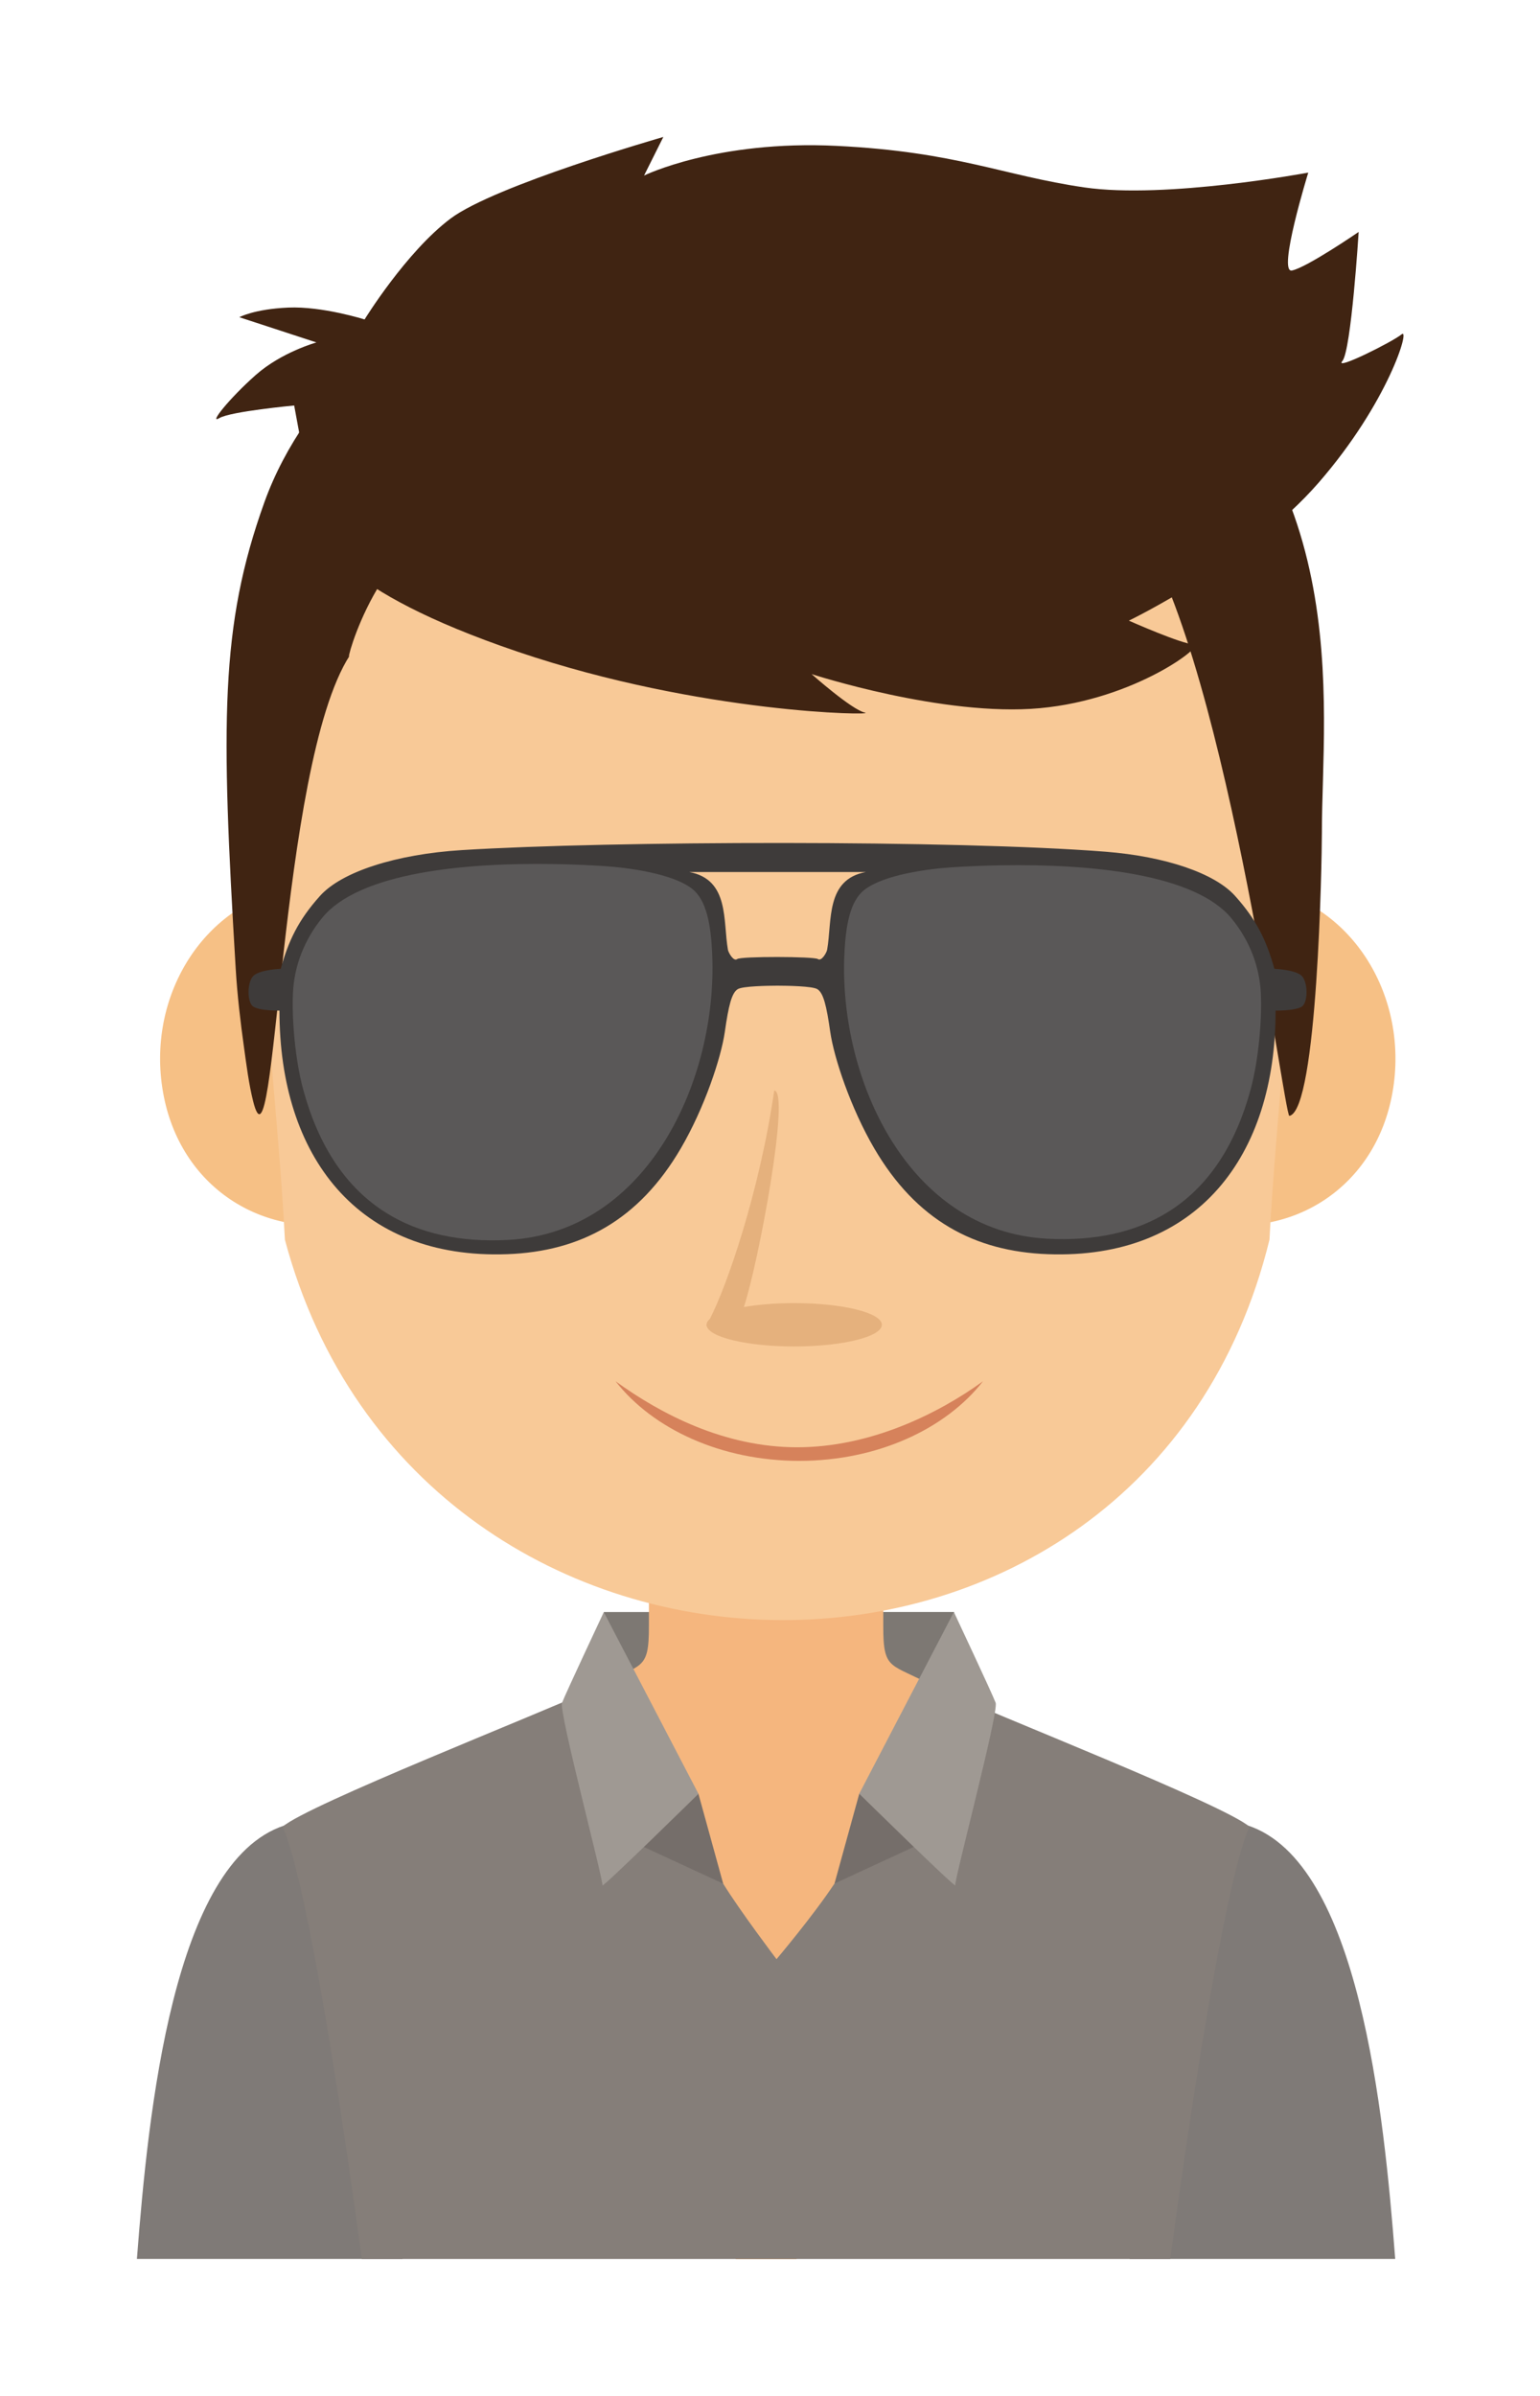<?xml version="1.0" encoding="UTF-8" standalone="no"?>
<svg
   xmlns:dc="http://purl.org/dc/elements/1.1/"
   xmlns:cc="http://creativecommons.org/ns#"
   xmlns:rdf="http://www.w3.org/1999/02/22-rdf-syntax-ns#"
   xmlns:svg="http://www.w3.org/2000/svg"
   xmlns="http://www.w3.org/2000/svg"
   id="svg8126"
   version="1.1"
   viewBox="0 0 22.46 34.921"
   height="34.921mm"
   width="22.46mm">
  <defs
     id="defs8120" />
  <g
     transform="translate(-36.395,-198.653)"
     id="layer1">
    <g
       transform="matrix(0.353,0,0,-0.353,45.251,223.766)"
       id="g4199">
      <path
         id="path4201"
         style="fill:#7d7873;fill-opacity:1;fill-rule:evenodd;stroke:none"
         d="M 0,0 -0.142,4.584 14.332,4.586 14.195,0.144 Z" />
    </g>
    <g
       transform="matrix(0.353,0,0,-0.353,44.344,227.095)"
       id="g4203">
      <path
         id="path4205"
         style="fill:#7f7a77;fill-opacity:1;fill-rule:evenodd;stroke:none"
         d="m 0,0 c -0.461,0.346 -10.774,5.201 -10.774,5.201 -4.591,-1.514 -5.621,-11.823 -6.088,-17.895 h 10.969 z" />
    </g>
    <g
       transform="matrix(0.353,0,0,-0.353,50.791,227.095)"
       id="g4207">
      <path
         id="path4209"
         style="fill:#7f7a77;fill-opacity:1;fill-rule:evenodd;stroke:none"
         d="m 0,0 c 0.462,0.346 10.775,5.201 10.775,5.201 4.59,-1.514 5.62,-11.823 6.087,-17.895 H 5.894 Z" />
    </g>
    <g
       transform="matrix(0.353,0,0,-0.353,47.568,221.274)"
       id="g4211">
      <path
         id="path4213"
         style="fill:#f5b67e;fill-opacity:1;fill-rule:evenodd;stroke:none"
         d="m 0,0 h -4.841 v -3.056 c 0.003,-1.899 -0.313,-1.505 -2.087,-2.492 0,0 -1.711,-1.403 -2.232,-1.569 2.151,-6.925 3.706,-15.831 7.911,-22.078 H 0 1.249 c 4.205,6.247 5.76,15.153 7.911,22.078 -0.521,0.166 -2.232,1.569 -2.232,1.569 -1.774,0.987 -2.09,0.593 -2.087,2.492 V 0 Z" />
    </g>
    <g
       transform="matrix(0.353,0,0,-0.353,47.72,227.207)"
       id="g4215">
      <path
         id="path4217"
         style="fill:#857e79;fill-opacity:1;fill-rule:evenodd;stroke:none"
         d="m 0,0 c 0,0 -1.51,1.992 -2.206,3.122 -2.102,3.413 -5.088,8.084 -5.157,8.122 -2.58,-1.176 -11.989,-4.862 -13.043,-5.775 0.856,-1.871 2.152,-9.571 3.273,-17.847 h 16.7 16.701 C 17.389,-4.102 18.685,3.598 19.54,5.469 18.486,6.382 9.078,10.068 6.498,11.244 6.433,11.208 4.566,6.397 2.397,3.124 1.497,1.766 0,0 0,0" />
    </g>
    <g
       transform="matrix(0.353,0,0,-0.353,52.137,213.67)"
       id="g4219">
      <path
         id="path4221"
         style="fill:#f6c085;fill-opacity:1;fill-rule:evenodd;stroke:none"
         d="m 0,0 c -0.693,-3.936 1.641,-7.215 5.216,-7.922 3.574,-0.706 7.03,1.428 7.722,5.365 C 13.63,1.38 11.296,5.145 7.723,5.851 4.15,6.558 0.692,3.939 0,0" />
    </g>
    <g
       transform="matrix(0.353,0,0,-0.353,43.34,213.67)"
       id="g4223">
      <path
         id="path4225"
         style="fill:#f6c085;fill-opacity:1;fill-rule:evenodd;stroke:none"
         d="m 0,0 c 0.693,-3.936 -1.642,-7.215 -5.216,-7.922 -3.574,-0.706 -7.031,1.428 -7.722,5.365 -0.693,3.937 1.642,7.702 5.215,8.408 C -4.15,6.558 -0.692,3.939 0,0" />
    </g>
    <g
       transform="matrix(0.353,0,0,-0.353,54.03,205.399)"
       id="g4227">
      <path
         id="path4229"
         style="fill:#f8c997;fill-opacity:1;fill-rule:evenodd;stroke:none"
         d="m 0,0 c -3.489,4.74 -8.931,7.853 -14.708,8.082 -10e-4,0 -0.114,0.005 -0.3,0.013 l 0.007,0.226 c 0,0 -1.4,-0.056 -2.846,-0.113 -1.446,0.057 -2.847,0.113 -2.847,0.113 l 0.006,-0.226 C -20.874,8.087 -20.987,8.082 -20.987,8.082 -26.765,7.853 -32.205,4.74 -35.694,0 c -3.492,-4.745 -3.957,-10.721 -3.682,-16.443 0.209,-4.324 0.974,-11.305 1.189,-15.631 5.553,-20.772 35.504,-21.111 40.679,0 0.215,4.326 0.979,11.307 1.188,15.631 C 3.955,-10.721 3.492,-4.745 0,0" />
    </g>
    <g
       transform="matrix(0.353,0,0,-0.353,41.495,208.208)"
       id="g4231">
      <path
         id="path4233"
         style="fill:#402412;fill-opacity:1;fill-rule:evenodd;stroke:none"
         d="m 0,0 c -0.276,-0.598 1.31,5.401 4.79,5.505 3.642,0.109 26.279,-1.269 27.439,0.246 3.836,-4.855 6.376,-24.798 6.595,-24.755 1.163,0.226 1.343,10.559 1.343,11.692 -0.007,5.277 1.527,15.438 -8.022,21.77 C 26.273,18.353 14.133,18.74 7.376,16.535 2.668,14.999 -1.844,10.998 -3.522,6.337 -5.364,1.218 -5.317,-2.782 -4.71,-12.918 c 0.066,-1.1 0.195,-2.201 0.348,-3.291 0.101,-0.725 0.194,-1.468 0.37,-2.179 C -3.035,-22.249 -2.944,-4.562 0,0" />
    </g>
    <g
       transform="matrix(0.353,0,0,-0.353,41.009,206.315)"
       id="g4235">
      <path
         id="path4237"
         style="fill:#402412;fill-opacity:1;fill-rule:evenodd;stroke:none"
         d="m 0,0 c 0.154,-0.445 0.736,-2.634 8.331,-5.207 7.596,-2.572 14.885,-2.633 14.334,-2.511 -0.552,0.122 -2.205,1.592 -2.205,1.592 0,0 5.451,-1.776 9.433,-1.408 3.982,0.367 6.86,2.634 6.37,2.634 -0.49,0 -2.695,0.98 -2.695,0.98 0,0 4.962,2.389 7.841,5.696 2.879,3.308 3.798,6.432 3.43,6.126 -0.367,-0.306 -2.817,-1.531 -2.449,-1.103 0.367,0.429 0.673,5.33 0.673,5.33 0,0 -2.144,-1.47 -2.756,-1.592 -0.613,-0.123 0.674,4.042 0.674,4.042 0,0 -5.881,-1.101 -9.25,-0.612 -3.369,0.49 -5.268,1.471 -10.229,1.715 -4.962,0.246 -7.963,-1.225 -7.963,-1.225 l 0.796,1.593 c 0,0 -6.952,-1.99 -8.79,-3.368 C 3.707,11.303 1.992,8.516 1.992,8.516 c 0,0 -1.745,0.551 -3.154,0.49 C -2.57,8.945 -3.183,8.608 -3.183,8.608 L 0.002,7.567 c 0,0 -1.439,-0.399 -2.511,-1.348 C -3.581,5.27 -4.47,4.167 -4.01,4.442 c 0.459,0.276 3.093,0.521 3.093,0.521 z" />
    </g>
    <g
       transform="matrix(0.353,0,0,-0.353,45.974,224.714)"
       id="g4239">
      <path
         id="path4241"
         style="fill:#756e6a;fill-opacity:1;fill-rule:evenodd;stroke:none"
         d="m 0,0 c 0.26,0 1.719,-0.231 1.719,-0.231 l 1.024,-3.714 -3.666,1.694 z" />
    </g>
    <g
       transform="matrix(0.353,0,0,-0.353,45.201,222.149)"
       id="g4243">
      <path
         id="path4245"
         style="fill:#9f9993;fill-opacity:1;fill-rule:evenodd;stroke:none"
         d="m 0,0 3.911,-7.502 c 0,0 -4.026,-3.952 -3.969,-3.779 C 0,-11.108 -1.864,-4.116 -1.726,-3.746 -1.587,-3.376 0,0 0,0" />
    </g>
    <g
       transform="matrix(0.353,0,0,-0.353,49.534,224.713)"
       id="g4247">
      <path
         id="path4249"
         style="fill:#756e6a;fill-opacity:1;fill-rule:evenodd;stroke:none"
         d="M 0,0 C -0.26,0 -1.719,-0.231 -1.719,-0.231 L -2.743,-3.944 0.923,-2.25 Z" />
    </g>
    <g
       transform="matrix(0.353,0,0,-0.353,50.307,222.148)"
       id="g4251">
      <path
         id="path4253"
         style="fill:#9f9993;fill-opacity:1;fill-rule:evenodd;stroke:none"
         d="m 0,0 -3.911,-7.502 c 0,0 4.026,-3.952 3.969,-3.779 C 0,-11.108 1.864,-4.116 1.725,-3.746 1.587,-3.376 0,0 0,0" />
    </g>
    <g
       transform="matrix(0.353,0,0,-0.353,46.437,211.649)"
       id="g4255">
      <path
         id="path4257"
         style="fill:#3e3b3a;fill-opacity:1;fill-rule:evenodd;stroke:none"
         d="m 0,0 v 0 c 0.588,-0.46 0.767,-1.457 0.818,-2.685 0.211,-5.062 -2.614,-11.256 -8.28,-11.559 -4.274,-0.228 -7.162,1.785 -8.329,6.125 -0.32,1.189 -0.461,2.826 -0.409,3.9 0.051,1.074 0.447,2.135 1.189,3.043 C -13.038,1.239 -6.344,1.1 -3.58,0.921 -2.603,0.857 -0.793,0.62 0,0 m 7.353,0 v 0 c 0.793,0.62 2.603,0.857 3.581,0.921 2.764,0.179 9.458,0.318 11.431,-2.097 0.741,-0.908 1.138,-1.969 1.189,-3.043 0.051,-1.074 -0.09,-2.711 -0.409,-3.9 -1.167,-4.34 -4.056,-6.353 -8.329,-6.125 C 9.15,-13.941 6.324,-7.747 6.535,-2.685 6.586,-1.457 6.765,-0.46 7.353,0 M 2.011,-2.781 v 0 c -0.151,-0.117 -0.363,0.264 -0.384,0.383 -0.209,1.191 0.07,2.9 -1.598,3.21 H 7.325 C 5.657,0.502 5.936,-1.207 5.726,-2.398 5.705,-2.517 5.493,-2.89 5.343,-2.781 c -0.15,0.108 -3.182,0.117 -3.332,0 m -17.236,2.608 c -0.906,-1.007 -1.308,-1.871 -1.624,-3.011 0,0 -0.832,-0.032 -1.113,-0.275 -0.281,-0.243 -0.288,-1.093 -0.032,-1.279 0.256,-0.185 1.093,-0.172 1.093,-0.172 -0.006,-6.003 3.23,-10.28 9.403,-10.057 3.046,0.11 5.449,1.409 7.181,4.373 0.972,1.662 1.663,3.734 1.816,4.808 0.154,1.074 0.281,1.611 0.537,1.764 0.207,0.124 1.249,0.14 1.641,0.141 0.392,-0.001 1.434,-0.017 1.641,-0.141 0.255,-0.153 0.383,-0.69 0.536,-1.764 0.154,-1.074 0.844,-3.146 1.816,-4.808 1.733,-2.964 4.135,-4.263 7.181,-4.373 6.174,-0.223 9.41,4.054 9.403,10.057 0,0 0.838,-0.013 1.093,0.172 0.256,0.186 0.25,1.036 -0.032,1.279 -0.281,0.243 -1.112,0.275 -1.112,0.275 -0.317,1.14 -0.718,2.004 -1.624,3.011 -0.842,0.936 -2.871,1.628 -5.357,1.824 -6.157,0.485 -20.433,0.452 -26.605,0.065 -2.699,-0.17 -4.942,-0.889 -5.842,-1.889" />
    </g>
    <g
       transform="matrix(0.353,0,0,-0.353,41.095,212.029)"
       id="g4259">
      <path
         id="path4261"
         style="fill:#5a5858;fill-opacity:1;fill-rule:evenodd;stroke:none"
         d="m 0,0 c -0.755,-0.924 -1.158,-2.004 -1.21,-3.097 -0.052,-1.094 0.091,-2.76 0.416,-3.97 0.645,-2.398 1.806,-4.098 3.428,-5.113 1.366,-0.857 3.06,-1.227 5.049,-1.121 5.768,0.308 8.644,6.613 8.429,11.765 C 16.06,-0.287 15.878,0.729 15.279,1.197 14.472,1.828 12.629,2.07 11.635,2.134 9.352,2.282 4.436,2.403 1.59,1.13 0.928,0.835 0.379,0.463 0,0" />
    </g>
    <g
       transform="matrix(0.353,0,0,-0.353,48.709,212.581)"
       id="g4263">
      <path
         id="path4265"
         style="fill:#5a5858;fill-opacity:1;fill-rule:evenodd;stroke:none"
         d="m 0,0 c -0.213,-5.118 2.644,-11.381 8.373,-11.687 1.982,-0.106 3.669,0.265 5.029,1.12 1.605,1.011 2.754,2.697 3.392,5.073 0.324,1.202 0.466,2.857 0.414,3.943 -0.052,1.086 -0.452,2.159 -1.202,3.077 -0.374,0.458 -0.916,0.825 -1.568,1.118 -2.825,1.27 -7.72,1.15 -9.99,1.003 C 3.459,3.583 1.629,3.343 0.828,2.715 0.233,2.25 0.052,1.242 0,0" />
    </g>
    <g
       transform="matrix(0.353,0,0,-0.353,50.731,218.785)"
       id="g4267">
      <path
         id="path4269"
         style="fill:#d6825b;fill-opacity:1;fill-rule:evenodd;stroke:none"
         d="m 0,0 c -1.537,-1.967 -4.36,-3.285 -7.589,-3.285 -3.229,0 -6.052,1.318 -7.589,3.285 1.873,-1.354 4.493,-2.724 7.502,-2.724 3.01,0 5.803,1.37 7.676,2.724" />
    </g>
    <g
       transform="matrix(0.353,0,0,-0.353,46.702,217.979)"
       id="g4271">
      <path
         id="path4273"
         style="fill:#e5b17d;fill-opacity:1;fill-rule:evenodd;stroke:none"
         d="m 0,0 c -0.02,0.007 -0.023,0.023 -0.006,0.051 0,0.084 0.048,0.166 0.137,0.243 C 0.818,1.618 2.17,5.477 2.79,9.723 3.469,9.681 2.116,2.497 1.534,0.783 c 0.589,0.102 1.307,0.162 2.081,0.162 2,0 3.621,-0.4 3.621,-0.894 0,-0.494 -1.621,-0.895 -3.621,-0.895 C 1.684,-0.844 0.107,-0.47 0,0" />
    </g>
  </g>
</svg>
